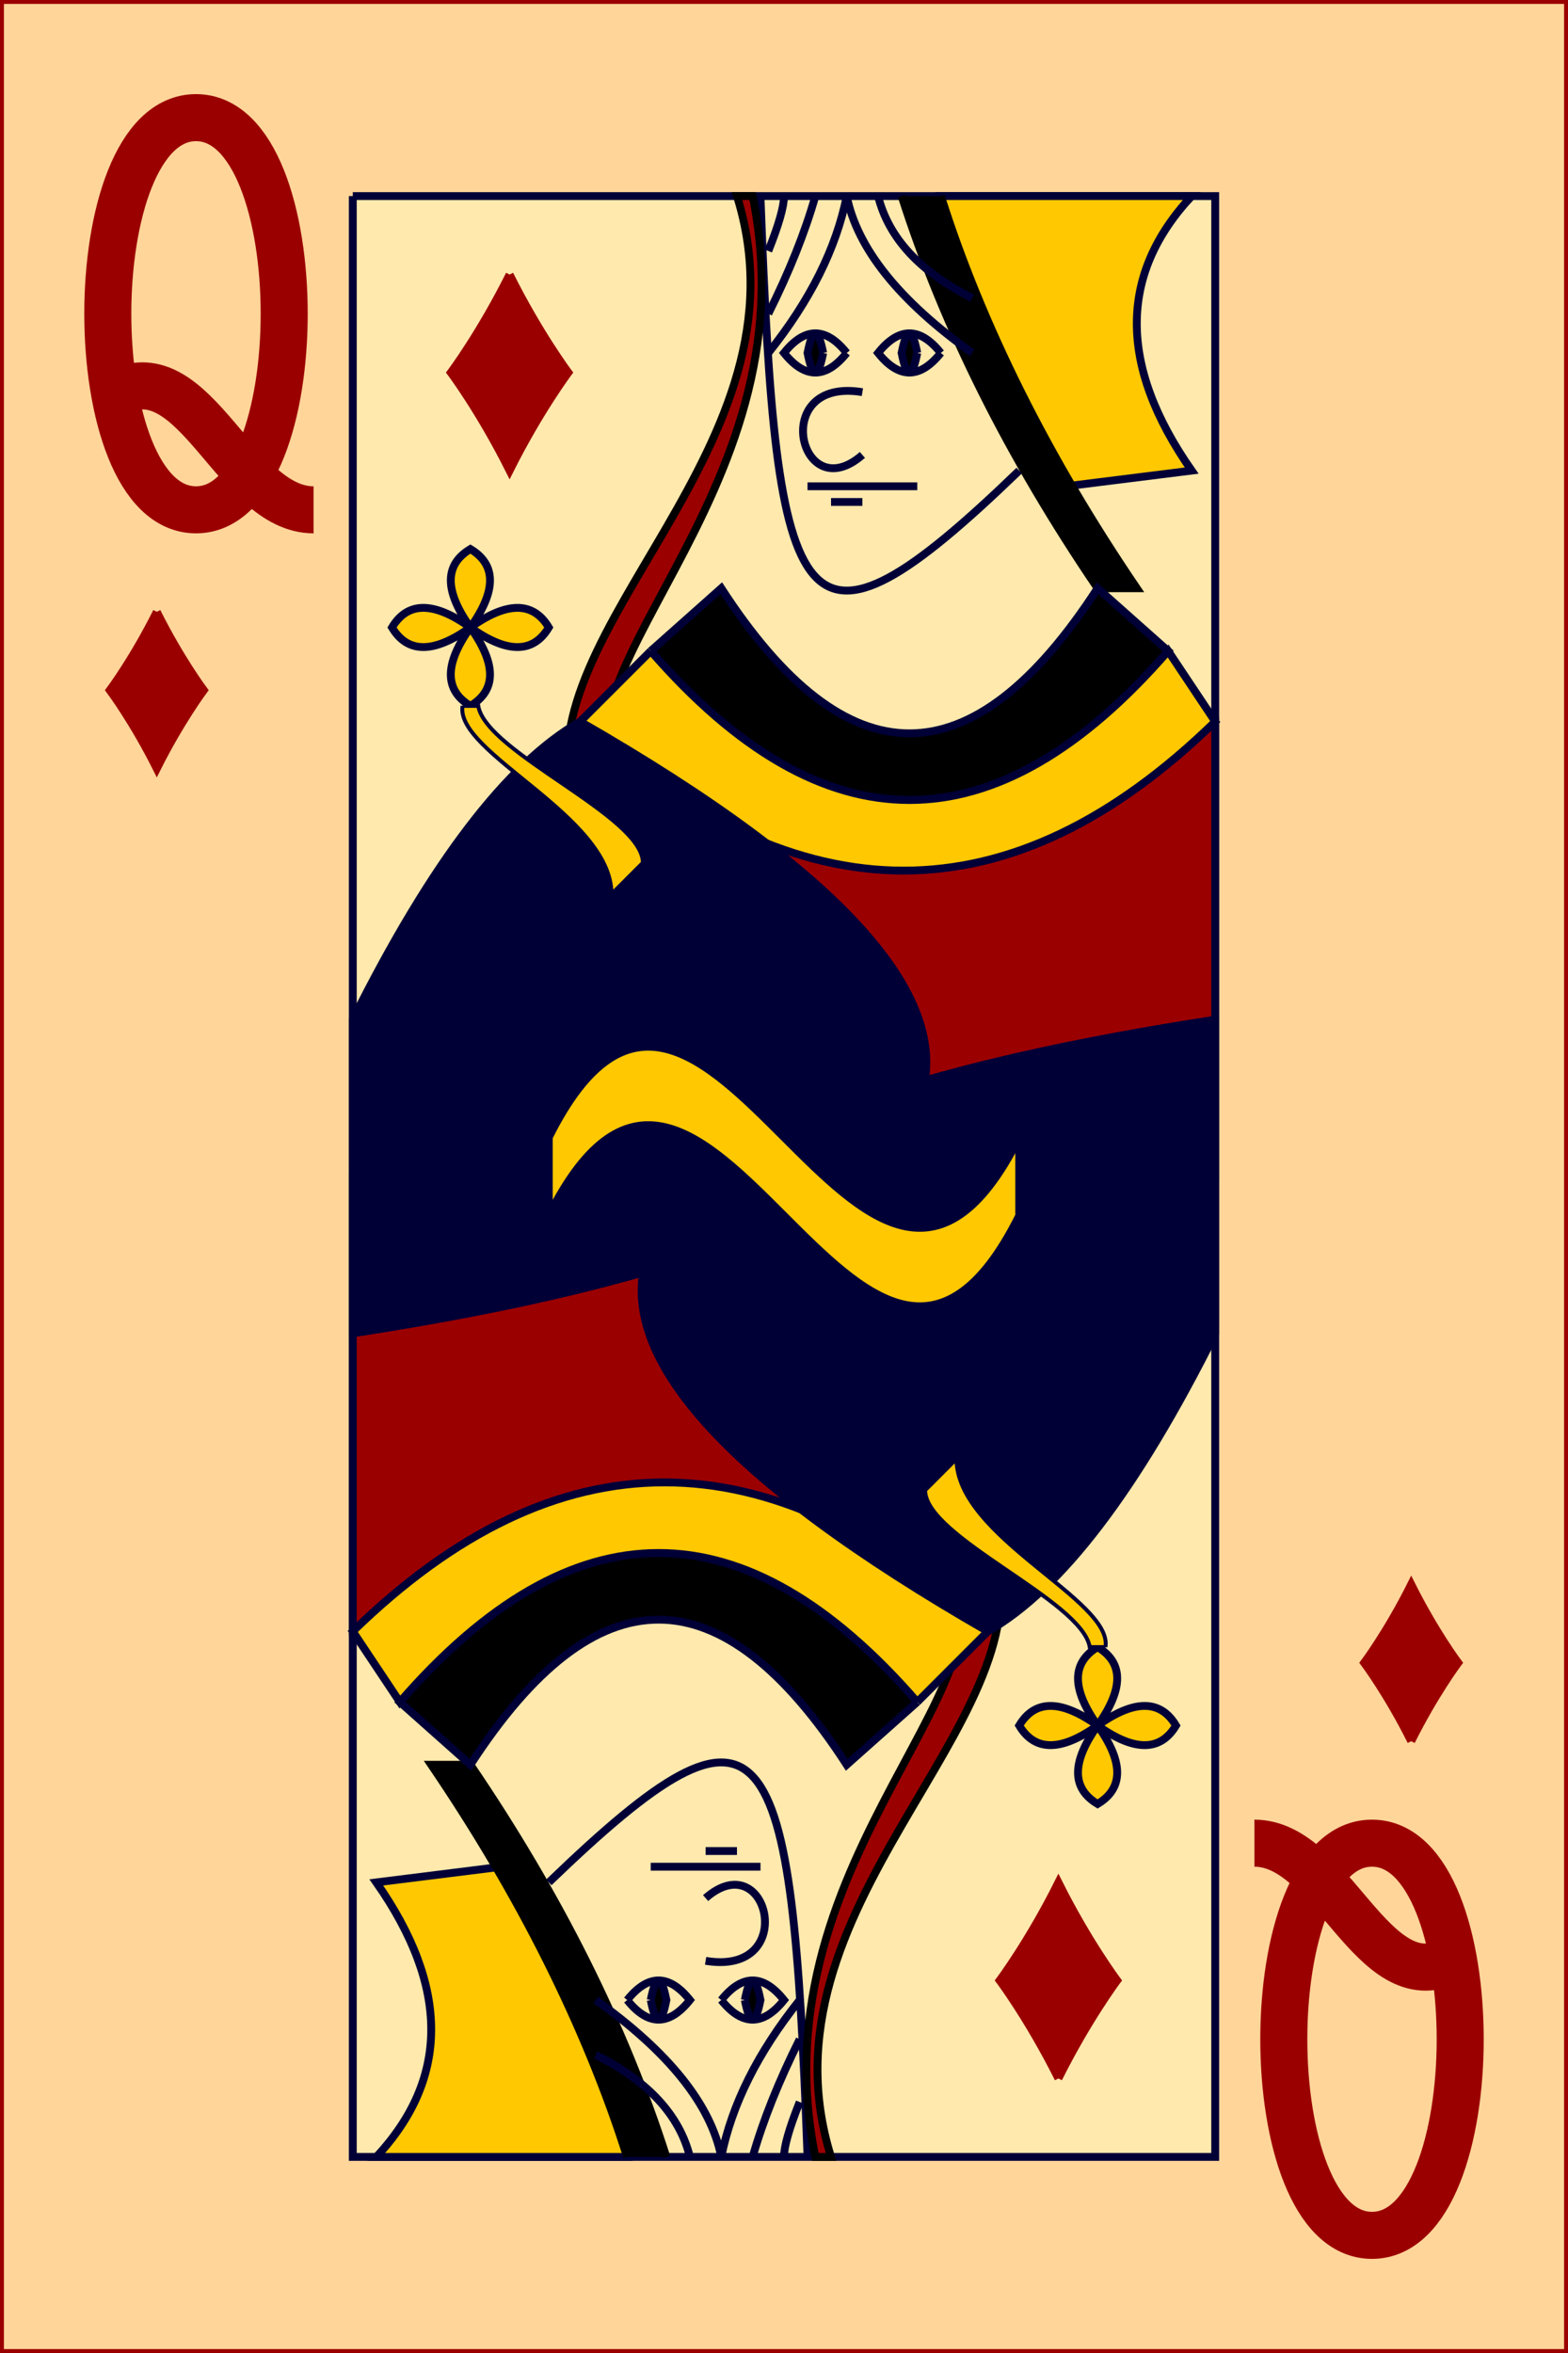 <?xml version="1.0" encoding="utf-8" ?>
<svg baseProfile="full" height="300px" version="1.1" width="200px" xmlns="http://www.w3.org/2000/svg" xmlns:ev="http://www.w3.org/2001/xml-events" xmlns:xlink="http://www.w3.org/1999/xlink"><rect width="100%" height="100%" fill="#808080" stroke="none"/><defs /><g><rect fill="rgb(255,213,153)" height="300px" stroke="rgb(155,0,0)" width="200px" x="0" y="0" /><path d="M 45 25 L 45 275 L 155 275 L 155 25 L 45 25" fill="rgb(255,233,173)" stroke="rgb(0,0,55)" stroke-width="1" /><path d="M 136 62 L 152 60 Q 138 40 152 25 L 120 25 Q 128 50 136 62" fill="rgb(255,200,0)" stroke="rgb(0,0,55)" stroke-width="1" /><path d="M 136 62 L 152 60 Q 138 40 152 25 L 120 25 Q 128 50 136 62" fill="rgb(255,200,0)" stroke="rgb(0,0,55)" stroke-width="1" transform="rotate(180,100,150)" /><path d="M 115 25 Q 123 50 140 75 L 145 75 Q 128 50 120 25" fill="rgb(0,0,0)" stroke="rgb(0,0,0)" stroke-width="1" /><path d="M 115 25 Q 123 50 140 75 L 145 75 Q 128 50 120 25" fill="rgb(0,0,0)" stroke="rgb(0,0,0)" stroke-width="1" transform="rotate(180,100,150)" /><path d="M 108 25 Q 106 35 98 45 M 104 25 Q 102 32 98 40 M 100 25 Q 100 27 98 32 M 108 25 Q 110 35 124 45 M 112 25 Q 114 33 124 38" fill="none" stroke="rgb(0,0,55)" stroke-width="1" /><path d="M 108 25 Q 106 35 98 45 M 104 25 Q 102 32 98 40 M 100 25 Q 100 27 98 32 M 108 25 Q 110 35 124 45 M 112 25 Q 114 33 124 38" fill="none" stroke="rgb(0,0,55)" stroke-width="1" transform="rotate(180,100,150)" /><path d="M 97 25 C 99 80 102 87 130 60" fill="none" stroke="rgb(0,0,55)" stroke-width="1" /><path d="M 97 25 C 99 80 102 87 130 60" fill="none" stroke="rgb(0,0,55)" stroke-width="1" transform="rotate(180,100,150)" /><path d="M 110 50 C 98 48 102 65 110 58" fill="none" stroke="rgb(0,0,55)" stroke-width="1" /><path d="M 110 50 C 98 48 102 65 110 58" fill="none" stroke="rgb(0,0,55)" stroke-width="1" transform="rotate(180,100,150)" /><path d="M 120 45 Q 116 50 112 45 Q 116 40 120 45 " fill="none" stroke="rgb(0,0,55)" stroke-width="1" /><path d="M 120 45 Q 116 50 112 45 Q 116 40 120 45 " fill="none" stroke="rgb(0,0,55)" stroke-width="1" transform="rotate(180,100,150)" /><path d="M 117 45 Q 116 50 115 45 Q 116 40 117 45 " fill="rgb(0,0,0)" stroke="rgb(0,0,55)" stroke-width="1" /><path d="M 117 45 Q 116 50 115 45 Q 116 40 117 45 " fill="rgb(0,0,0)" stroke="rgb(0,0,55)" stroke-width="1" transform="rotate(180,100,150)" /><path d="M 108 45 Q 104 50 100 45 Q 104 40 108 45 " fill="none" stroke="rgb(0,0,55)" stroke-width="1" /><path d="M 108 45 Q 104 50 100 45 Q 104 40 108 45 " fill="none" stroke="rgb(0,0,55)" stroke-width="1" transform="rotate(180,100,150)" /><path d="M 105 45 Q 104 50 103 45 Q 104 40 105 45 " fill="rgb(0,0,0)" stroke="rgb(0,0,55)" stroke-width="1" /><path d="M 105 45 Q 104 50 103 45 Q 104 40 105 45 " fill="rgb(0,0,0)" stroke="rgb(0,0,55)" stroke-width="1" transform="rotate(180,100,150)" /><path d="M 117 62 L 103 62" fill="rgb(0,0,0)" stroke="rgb(0,0,55)" stroke-width="1" /><path d="M 117 62 L 103 62" fill="rgb(0,0,0)" stroke="rgb(0,0,55)" stroke-width="1" transform="rotate(180,100,150)" /><path d="M 110 64 L 106 64" fill="rgb(0,0,0)" stroke="rgb(0,0,55)" stroke-width="1" /><path d="M 110 64 L 106 64" fill="rgb(0,0,0)" stroke="rgb(0,0,55)" stroke-width="1" transform="rotate(180,100,150)" /><path d="M 155 92 L 155 150 L 80 150 L 80 105 Z" fill="rgb(155,0,0)" stroke="rgb(0,0,55)" stroke-width="1" /><path d="M 155 92 L 155 150 L 80 150 L 80 105 Z" fill="rgb(155,0,0)" stroke="rgb(0,0,55)" stroke-width="1" transform="rotate(180,100,150)" /><path d="M 94 25 C 104 57 67 80 73 102 L 80 102 C 67 87 104 64 96 25 Z" fill="rgb(155,0,0)" stroke="rgb(0,0,0)" stroke-width="1" /><path d="M 94 25 C 104 57 67 80 73 102 L 80 102 C 67 87 104 64 96 25 Z" fill="rgb(155,0,0)" stroke="rgb(0,0,0)" stroke-width="1" transform="rotate(180,100,150)" /><path d="M 83 83 L 92 75 Q 116 112 140 75 L 149 83 Q 116 121 83 83" fill="rgb(0,0,0)" stroke="rgb(0,0,55)" stroke-width="1" /><path d="M 83 83 L 92 75 Q 116 112 140 75 L 149 83 Q 116 121 83 83" fill="rgb(0,0,0)" stroke="rgb(0,0,55)" stroke-width="1" transform="rotate(180,100,150)" /><path d="M 83 83 L 74 92 Q 116 130 155 92 L 149 83 Q 116 121 83 83" fill="rgb(255,200,0)" stroke="rgb(0,0,55)" stroke-width="1" /><path d="M 83 83 L 74 92 Q 116 130 155 92 L 149 83 Q 116 121 83 83" fill="rgb(255,200,0)" stroke="rgb(0,0,55)" stroke-width="1" transform="rotate(180,100,150)" /><path d="M 74 92 Q 60 100 45 130 L 45 170 Q 175 150 74 92" fill="rgb(0,0,55)" stroke="rgb(0,0,55)" stroke-width="1" /><path d="M 74 92 Q 60 100 45 130 L 45 170 Q 175 150 74 92" fill="rgb(0,0,55)" stroke="rgb(0,0,55)" stroke-width="1" transform="rotate(180,100,150)" /><path d="M 60 80 Q 55 73 60 70 Q 65 73 60 80 Q 53 85 50 80 Q 53 75 60 80 Q 67 85 70 80 Q 67 75 60 80 Q 55 87 60 90 Q 65 87 60 80" fill="rgb(255,200,0)" stroke="rgb(0,0,55)" stroke-width="1" /><path d="M 60 80 Q 55 73 60 70 Q 65 73 60 80 Q 53 85 50 80 Q 53 75 60 80 Q 67 85 70 80 Q 67 75 60 80 Q 55 87 60 90 Q 65 87 60 80" fill="rgb(255,200,0)" stroke="rgb(0,0,55)" stroke-width="1" transform="rotate(180,100,150)" /><path d="M 59 90 C 58 96 78 104 78 114 L 82 110 C 82 104 62 96 61 90 L 59 90" fill="rgb(255,200,0)" stroke="rgb(0,0,55)" stroke-width="0.5" /><path d="M 59 90 C 58 96 78 104 78 114 L 82 110 C 82 104 62 96 61 90 L 59 90" fill="rgb(255,200,0)" stroke="rgb(0,0,55)" stroke-width="0.5" transform="rotate(180,100,150)" /><path d="M 70 145 C 90 105 110 185 130 145 L 130 155 C 110 195 90 115 70 155 Z" fill="rgb(255,200,0)" stroke="rgb(0,0,55)" stroke-width="1" /><path d="M 65 35.0 C 61.25 42.5 57.5 47.5 57.5 47.5 C 57.5 47.5 61.25 52.5 65 60.0 C 68.75 52.5 72.5 47.5 72.5 47.5 C 72.5 47.5 68.75 42.5 65 35.0" fill="rgb(155,0,0)" stroke="rgb(155,0,0)" stroke-width="1" /><path d="M 20 78 C 17.0 84 14 88 14 88 C 14 88 17.0 92 20 98 C 23.0 92 26 88 26 88 C 26 88 23.0 84 20 78" fill="rgb(155,0,0)" stroke="rgb(155,0,0)" stroke-width="1" /><path d="M 180 198 C 177.0 204 174 208 174 208 C 174 208 177.0 212 180 218 C 183.0 212 186 208 186 208 C 186 208 183.0 204 180 198" fill="rgb(155,0,0)" stroke="rgb(155,0,0)" stroke-width="1" transform="rotate(180,180,210)" /><path d="M 135 235.0 C 131.25 242.5 127.5 247.5 127.5 247.5 C 127.5 247.5 131.25 252.5 135 260.0 C 138.75 252.5 142.5 247.5 142.5 247.5 C 142.5 247.5 138.75 242.5 135 235.0" fill="rgb(155,0,0)" stroke="rgb(155,0,0)" stroke-width="1" transform="rotate(180,135,250)" /><path d="M 25 15 C 40 15 40 65 25 65 C 10 65 10 15 25 15 M 15 50 C 25 45 30 65 40 65" fill="none" stroke="rgb(155,0,0)" stroke-width="6" /><path d="M 175 235 C 190 235 190 285 175 285 C 160 285 160 235 175 235 M 165 270 C 175 265 180 285 190 285" fill="none" stroke="rgb(155,0,0)" stroke-width="6" transform="rotate(180,175,260)" /></g></svg>